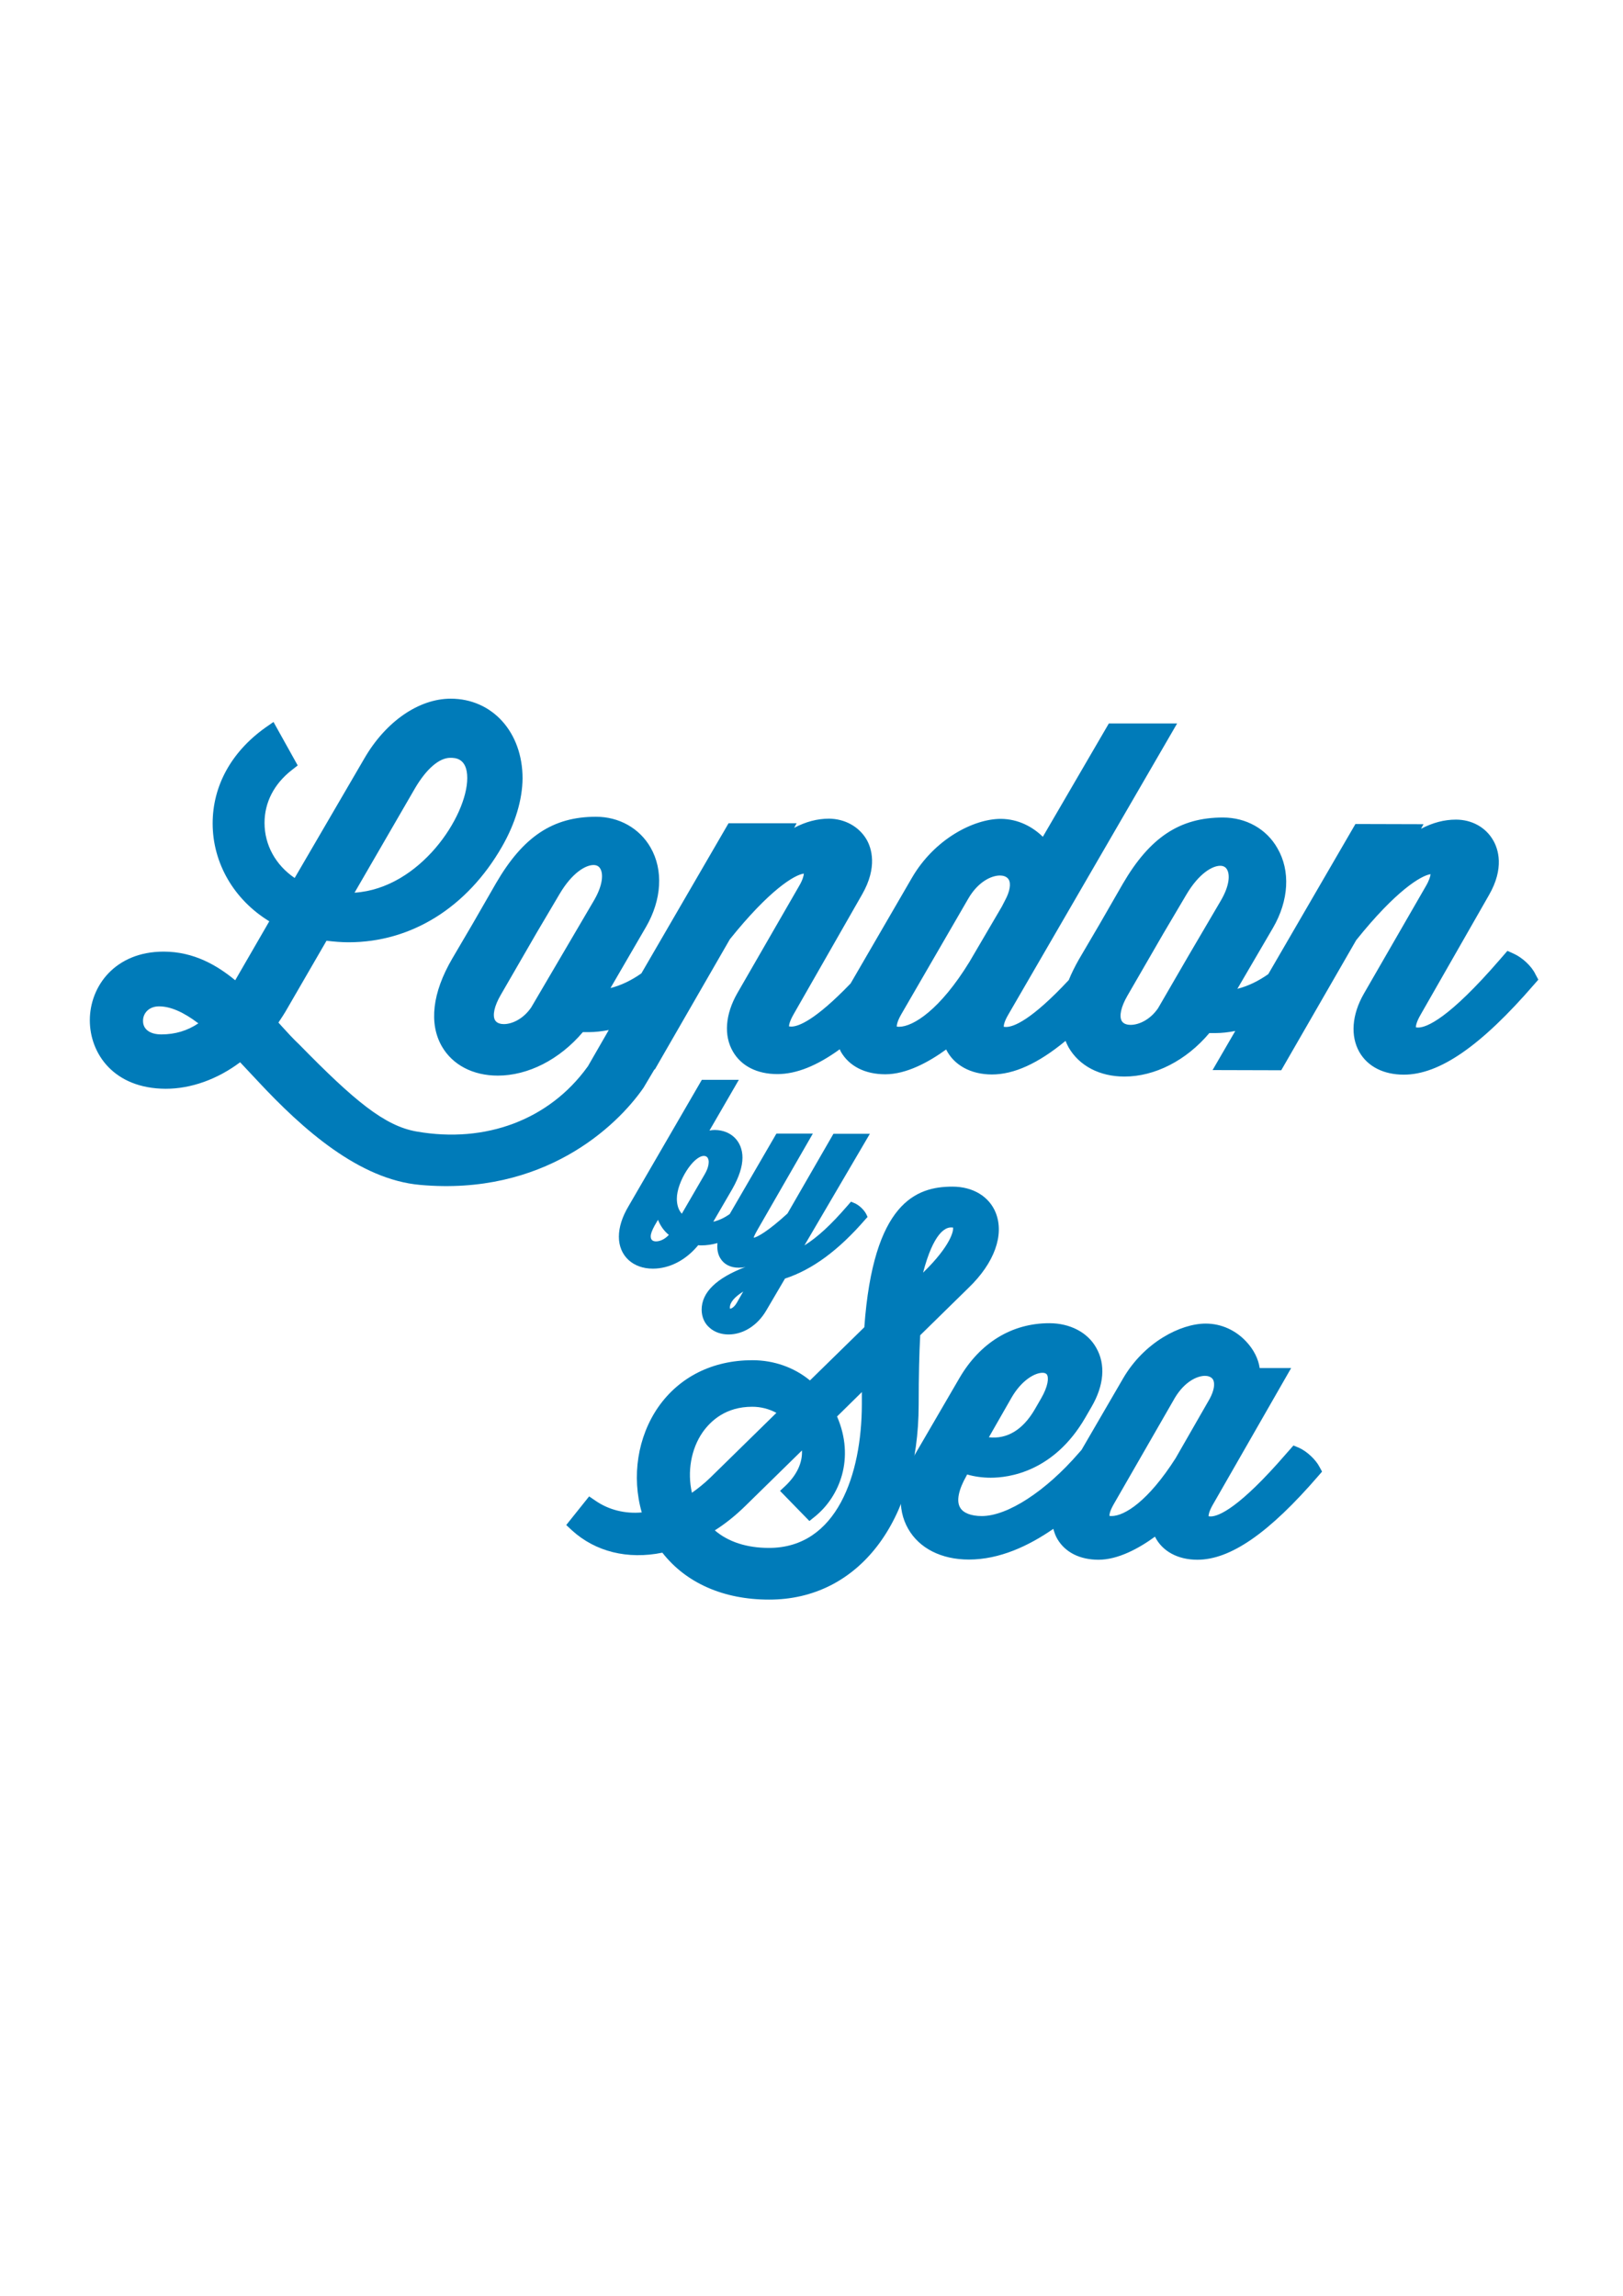 <?xml version="1.0" encoding="UTF-8" standalone="no"?>
<!-- Created with Inkscape (http://www.inkscape.org/) -->
<svg
   xmlns:dc="http://purl.org/dc/elements/1.1/"
   xmlns:cc="http://creativecommons.org/ns#"
   xmlns:rdf="http://www.w3.org/1999/02/22-rdf-syntax-ns#"
   xmlns:svg="http://www.w3.org/2000/svg"
   xmlns="http://www.w3.org/2000/svg"
   xmlns:sodipodi="http://sodipodi.sourceforge.net/DTD/sodipodi-0.dtd"
   xmlns:inkscape="http://www.inkscape.org/namespaces/inkscape"
   width="210mm"
   height="297mm"
   viewBox="0 0 851 315"
	 style="enable-background:new 0 0 851 315;"
	 xml:space="preserve"
   id="svg2"
   version="1.1"
   inkscape:version="0.91 r13725"
   sodipodi:docname="drawing.svg">
	 <style type="text/css">
	 	.st0{fill:#007BB9;}
	 </style>
  <defs
     id="defs4" />
  <sodipodi:namedview
     id="base"
     pagecolor="#ffffff"
     bordercolor="#666666"
     borderopacity="1.0"
     inkscape:pageopacity="0.0"
     inkscape:pageshadow="2"
     inkscape:zoom="0.35"
     inkscape:cx="260.71429"
     inkscape:cy="405.71429"
     inkscape:document-units="px"
     inkscape:current-layer="layer1"
     showgrid="false"
     inkscape:window-width="1280"
     inkscape:window-height="716"
     inkscape:window-x="0"
     inkscape:window-y="1"
     inkscape:window-maximized="1" />
  <g
     inkscape:label="Layer 1"
     inkscape:groupmode="layer"
     id="layer1">
		 <g>
	 		<path class="st0" d="M307.9,115.2c-19.9,27.4-53.1,40.1-89.5,33.7c-16.8-2.9-32.8-16.3-61.4-45.5c-3.3-3.1-6.3-6.4-9.2-9.6
	 			c-0.6-0.7-1.2-1.3-1.8-2c1.5-2.3,3.2-4.8,4.7-7.5l20.5-35.4c4.1,0.5,7.9,0.8,11.6,0.8c32.8,0,62.1-18.2,80.4-50.1
	 			c7-12.2,10.7-24.6,10.8-35.8c0-24.2-15.8-41.8-37.7-41.8c-16.7,0-34.1,12-45.3,31.4L154.5,16c-10-6.8-15.8-17.3-15.8-28.9
	 			c0-10.7,5-20.4,14.2-27.6l3.2-2.5l-12.7-22.8l-4.3,3c-17.8,12.7-27.6,30.5-27.6,50.2c0,20.9,11.3,40.1,29.7,51.3l-17.4,30.1
	 			c-0.1,0.3-0.3,0.5-0.5,0.8c-9.2-7.6-21.5-15-37.5-15c-25.4,0-38.7,18.1-38.7,36c0,17.3,12.4,35.8,39.8,35.9c13.2,0,27-4.9,39-13.9
	 			c3,3.2,6,6.4,9.1,9.7c23.8,25.6,53.4,51.8,85.3,54.6c64.6,5.8,102.9-30.4,117.1-50.9l7.5-12.6l-35.3,0.9L307.9,115.2z M236.1-47
	 			c2.4,0,8.9,0,8.9,10.6c0,20-24.8,57.9-59.1,60.1l31.8-54.9C223.6-41.2,230.3-47,236.1-47z M83.4,83.3c5.9,0,12.7,2.9,20.6,8.9
	 			C98.2,96.1,91.8,98,84.6,98c-6,0-9.6-2.7-9.6-7C74.9,87.1,77.9,83.3,83.4,83.3z"/>
	 		<path class="st0" d="M793.5,55.6l-3.1-1.4l-4,4.6c-26.8,31-38.4,35.6-42.8,35.6c-0.6,0-1-0.1-1.2-0.1c0-0.6,0.1-2.5,2.4-6.5
	 			L780.7,25c8.2-14.2,4.9-24.2,2.2-28.8c-3.9-6.8-11.2-10.8-19.5-10.8c-6.1,0-12.2,1.6-18.3,4.8l1.3-2.4l-35.7-0.1L665,66.4
	 			c-5.1,3.6-10.6,6.3-16.2,7.7l18.7-32c8.3-14.3,9.2-29.9,2.3-41.7c-5.7-10.1-16.4-16.1-28.6-16.1c-22.6,0-38.3,10.4-52.5,34.8
	 			l-12.2,21.2l-10.8,18.4c-2.1,3.7-3.9,7.3-5.3,10.8c-19.8,21.2-29,24.6-32.9,24.6c-0.6,0-1-0.1-1.2-0.1c0-0.6,0.1-2.5,2.4-6.4
	 			L617.2-65L581.4-65L546.8-5.6c-5.2-5.1-12.7-9.3-22-9.4c-14.3,0-34.9,10.6-46.7,31L446,71.3c-18.6,19.3-27.3,22.6-31.1,22.6
	 			c-0.5,0-0.9-0.1-1.2-0.1c0-0.6,0.2-2.5,2.5-6.5l35.9-62.8c8.1-14.2,4.9-24.2,2.2-28.8C450.3-11,443-15,434.7-15.1
	 			c-6.1,0-12.2,1.6-18.3,4.8l1.3-2.4L382-12.7l-45.7,78.7c-5.1,3.6-10.6,6.3-16.2,7.7l18.6-32c8.3-14.3,9.2-29.9,2.4-41.7
	 			c-5.8-10.1-16.5-16.1-28.6-16.1c-22.6,0-38.2,10.4-52.4,34.8l-12.2,21.2l-10.8,18.4c-10.4,17.8-12.3,34-5.4,46
	 			c5.6,9.7,16.3,15.3,29.3,15.3l0,0c15.9,0,32.4-8.4,44.6-22.8l3.3,0c3.2,0,6.6-0.4,10.3-1.1l-11.8,20.5l36,0.1l39.3-68.2
	 			c20.8-25.9,33.9-33.8,38.8-34.4c-0.1,1.1-0.6,3.3-2.5,6.5l-32.4,56.2c-6.3,11-7.2,22.2-2.3,30.6c4.4,7.6,12.7,11.8,23.3,11.8
	 			c9.9,0,20.7-4.3,32.7-13c0.2,0.4,0.4,0.9,0.6,1.3c4.4,7.6,12.7,11.8,23.3,11.8c11.1,0,22.8-6.4,31.9-13c4,8.1,12.8,13.1,24,13.1
	 			c11.5,0,24.2-5.7,38.6-17.6c0.5,1.2,1,2.3,1.6,3.4c5.6,9.7,16.3,15.3,29.3,15.3l0,0c15.9,0,32.4-8.4,44.5-22.8l3.3,0
	 			c3.2,0,6.7-0.4,10.3-1.1l-11.9,20.5l36,0.1l39.3-68.2C732,22.5,745.2,14.7,750.1,14c-0.1,1.1-0.7,3.3-2.6,6.5l-32.4,56.2
	 			c-6.3,11-7.1,22.2-2.3,30.6c4.4,7.6,12.7,11.8,23.3,11.8c18.7,0,40.5-15.1,68.4-47.4l2.1-2.4l-1.5-2.8
	 			C803.1,62.2,798.1,57.6,793.5,55.6z M278.5,83.9c-4.2,6.1-10.1,8.7-14.3,8.7c-1.3,0-3.6-0.3-4.6-2c-1.5-2.5-0.4-7.5,2.9-13.2
	 			l18.9-32.7l12-20.3c6.6-11.2,13.7-15.2,17.8-15.2c1.7,0,2.9,0.7,3.6,2c1.5,2.6,1.4,8.3-3.2,16.3l-16.9,28.8 M607.2,84.3
	 			c-4.2,6.1-10.1,8.7-14.4,8.7l0,0c-1.3,0-3.6-0.3-4.6-2c-1.5-2.5-0.4-7.5,2.9-13.2l18.9-32.7l12-20.3c6.6-11.2,13.7-15.2,17.8-15.2
	 			c1.7,0,2.9,0.7,3.6,2c1.5,2.6,1.4,8.3-3.3,16.3l-16.9,28.8 M524.3,14.7c1.3,0,3.5,0.3,4.6,2.1c1.3,2.2,0.6,6.3-1.9,10.9l-1.7,3.3
	 			l-17,29c-15.4,25.1-29.5,34-36.9,34c-0.6,0-1-0.1-1.2-0.1c0-0.6,0.1-2.5,2.4-6.5L507.6,27C512.8,17.9,519.9,14.7,524.3,14.7z"/>
	 	</g>
	 	<g>
	 		<path class="st0" d="M482.5,255.7l25.4-24.9c13.5-13,18.8-27.7,14.2-39.3c-3.4-8.5-11.9-13.7-22.7-13.7
	 			c-19.1,0-41.5,8.4-46.2,73.7l-28.5,27.9c-8.4-6.9-19-10.6-30.2-10.6c-20.8,0-38.2,8.7-49.3,24.5c-10.9,15.7-14.1,36.5-8.7,55.3
	 			c-8.9,0.8-17.4-1.4-24.2-6.1l-3.4-2.3l-12,15l3,2.8c12.3,11.2,29.2,15.4,47.4,11.7c12.4,15.9,32.1,24.6,55.9,24.6
	 			c46.9,0.1,78.4-41,78.5-102.2C481.7,276.8,482,265.1,482.5,255.7z M498.6,199.2c0.7,0,1.1,0.1,1.1,0c0.4,1.6-1.1,9.5-15.7,23.7
	 			C489.5,201.9,495.7,199.2,498.6,199.2z M394.4,293.2c4.5,0,8.8,1.1,12.7,3.2l-34.7,34c-2.9,2.8-6.2,5.5-9.6,7.9
	 			c-2.5-10.9-0.5-22.9,5.6-31.7C372.7,300.5,380.6,293.2,394.4,293.2z M403.2,367.2c-11.7,0-21.4-3.2-28.4-9.2
	 			c5.4-3.4,10.8-7.7,16-12.8l29.7-29.1c0.3,6.4-2.6,12.6-8.3,18.2l-3.2,3l15.4,15.8l3.1-2.5c12.7-10.4,20.9-30.3,11.4-52.3l13-12.8
	 			l0,6.6C451.8,328.4,439,367.2,403.2,367.2z"/>
	 		<path class="st0" d="M691.9,324.8c-2-3.9-6.6-8.2-10.8-10.1l-2.9-1.2l-3.7,4.2c-24.8,28.7-35.6,33-39.7,33c-0.6,0-0.9-0.1-1.1-0.1
	 			c0-0.6,0.1-2.3,2.2-6l41.1-71.7l-16.5,0c-0.7-4.8-3.1-9.6-6.9-13.7c-5.6-6.1-13.2-9.6-21.4-9.6c-13.2,0-32.3,9.8-43.3,28.7
	 			l-21.8,37.5l-1.5,1.7c-17.3,20-37.3,33-50.8,33c-5.6,0-9.8-1.6-11.4-4.5c-2-3.4-0.8-9.3,3.3-16.5l0.4-0.8c3.8,1.1,8,1.7,12.4,1.7
	 			c9.4,0,33-3,49.5-31.4l3.3-5.7c6.6-11.3,7.5-22.3,2.5-31c-4.5-8.1-13.8-12.9-24.6-12.9c-19.6,0-36.3,10.2-47.1,28.7L479,319.5
	 			c-7.8,13.4-8.9,27.1-2.8,37.7c5.8,10.2,17.4,16.1,31.8,16.1c16.1,0,31.3-7.1,44.3-16.1c0.5,1.8,1.1,3.6,2.1,5.3
	 			c4.1,7,11.8,10.9,21.6,10.9c10.2,0,21.1-5.9,29.6-12.1c3.7,7.5,11.8,12.1,22.2,12.1c17.4,0,37.6-14,63.5-44l1.9-2.2L691.9,324.8z
	 			 M631.8,277c1.2,0,3.2,0.3,4.2,1.9c1.2,2.1,0.6,5.8-1.7,10.1l-17.9,31.2c-14.3,22.4-26.7,30.3-33.6,30.3c-0.5,0-0.9-0.1-1.1-0.1
	 			c0-0.6,0.1-2.3,2.2-6l32.2-56C621.2,280,627.7,277,631.8,277z M518.5,309.2l11.9-20.8c5.2-9,12.1-13,16.2-13c1.8,0,2.2,0.8,2.4,1
	 			c0.9,1.6,0.7,5.9-3.2,12.6l-3.3,5.7C536.3,305.3,528,310.3,518.5,309.2z"/>
	 	</g>
	 	<path class="st0" d="M437,150.1l-24.1,41.8c-10.4,9.5-15.9,12.4-17.7,12.7c0.2-1.2,1.8-3.8,2.4-4.9l28.6-49.7l-19.1,0l-24.5,42.2
	 		c-2.7,1.9-5.6,3.3-8.6,4l10-17.2c3.5-6.2,5.3-11.7,5.3-16.4c0-8.5-5.9-14.4-14.5-14.5c-0.9,0-1.8,0.1-2.8,0.3l15.4-26.6l-19.4,0
	 		L329.6,188c-3.4,5.7-5.1,11.1-5.1,16.1c0,9.9,7.3,16.7,17.8,16.7c8.7,0,17.3-4.4,23.8-12.3c0.6,0.1,1.2,0.1,1.8,0.1
	 		c2.5,0,5.3-0.4,8.3-1.2c-0.3,2.9,0.1,5.6,1.4,7.8c1.9,3.3,5.3,5.1,9.8,5.1c1.1,0,2.3-0.1,3.5-0.4c-15.2,5.8-23,13.3-23,22.4
	 		c0,3.8,1.5,7.3,4.3,9.6c2.5,2.2,6,3.4,9.8,3.4c7.7,0,15.2-4.7,19.8-12.6l9.8-16.7c14.4-4.7,28.2-14.9,42.2-31.1l1.1-1.2l-0.7-1.5
	 		c-1.2-2.3-3.8-4.8-6.3-5.8l-1.7-0.7l-2.1,2.4c-8.4,9.7-15.4,16.2-22.3,20.5l34.3-58.5L437,150.1z M389.7,232.8l-3.2,5.6
	 		c-1.5,2.7-3.1,3.4-3.7,3.4c0,0-0.1-0.1-0.1-0.6C382.7,238.5,385.1,235.7,389.7,232.8z M354.9,184.1c0-8.8,8.6-22.4,14.2-22.4
	 		c2.1,0,2.5,2,2.5,3.2c0,1.3-0.4,3.6-2.2,6.6l-11.9,20.5C355.7,190,354.9,187.3,354.9,184.1z M344,206.5c-1.1,0-2.8-0.3-2.8-2.6
	 		c0-1.4,0.7-3.2,2-5.6l1.8-3.1c1.3,3.2,3.2,5.9,5.7,7.9C348.4,205.6,345.8,206.5,344,206.5z"/>
	</g>
</svg>
